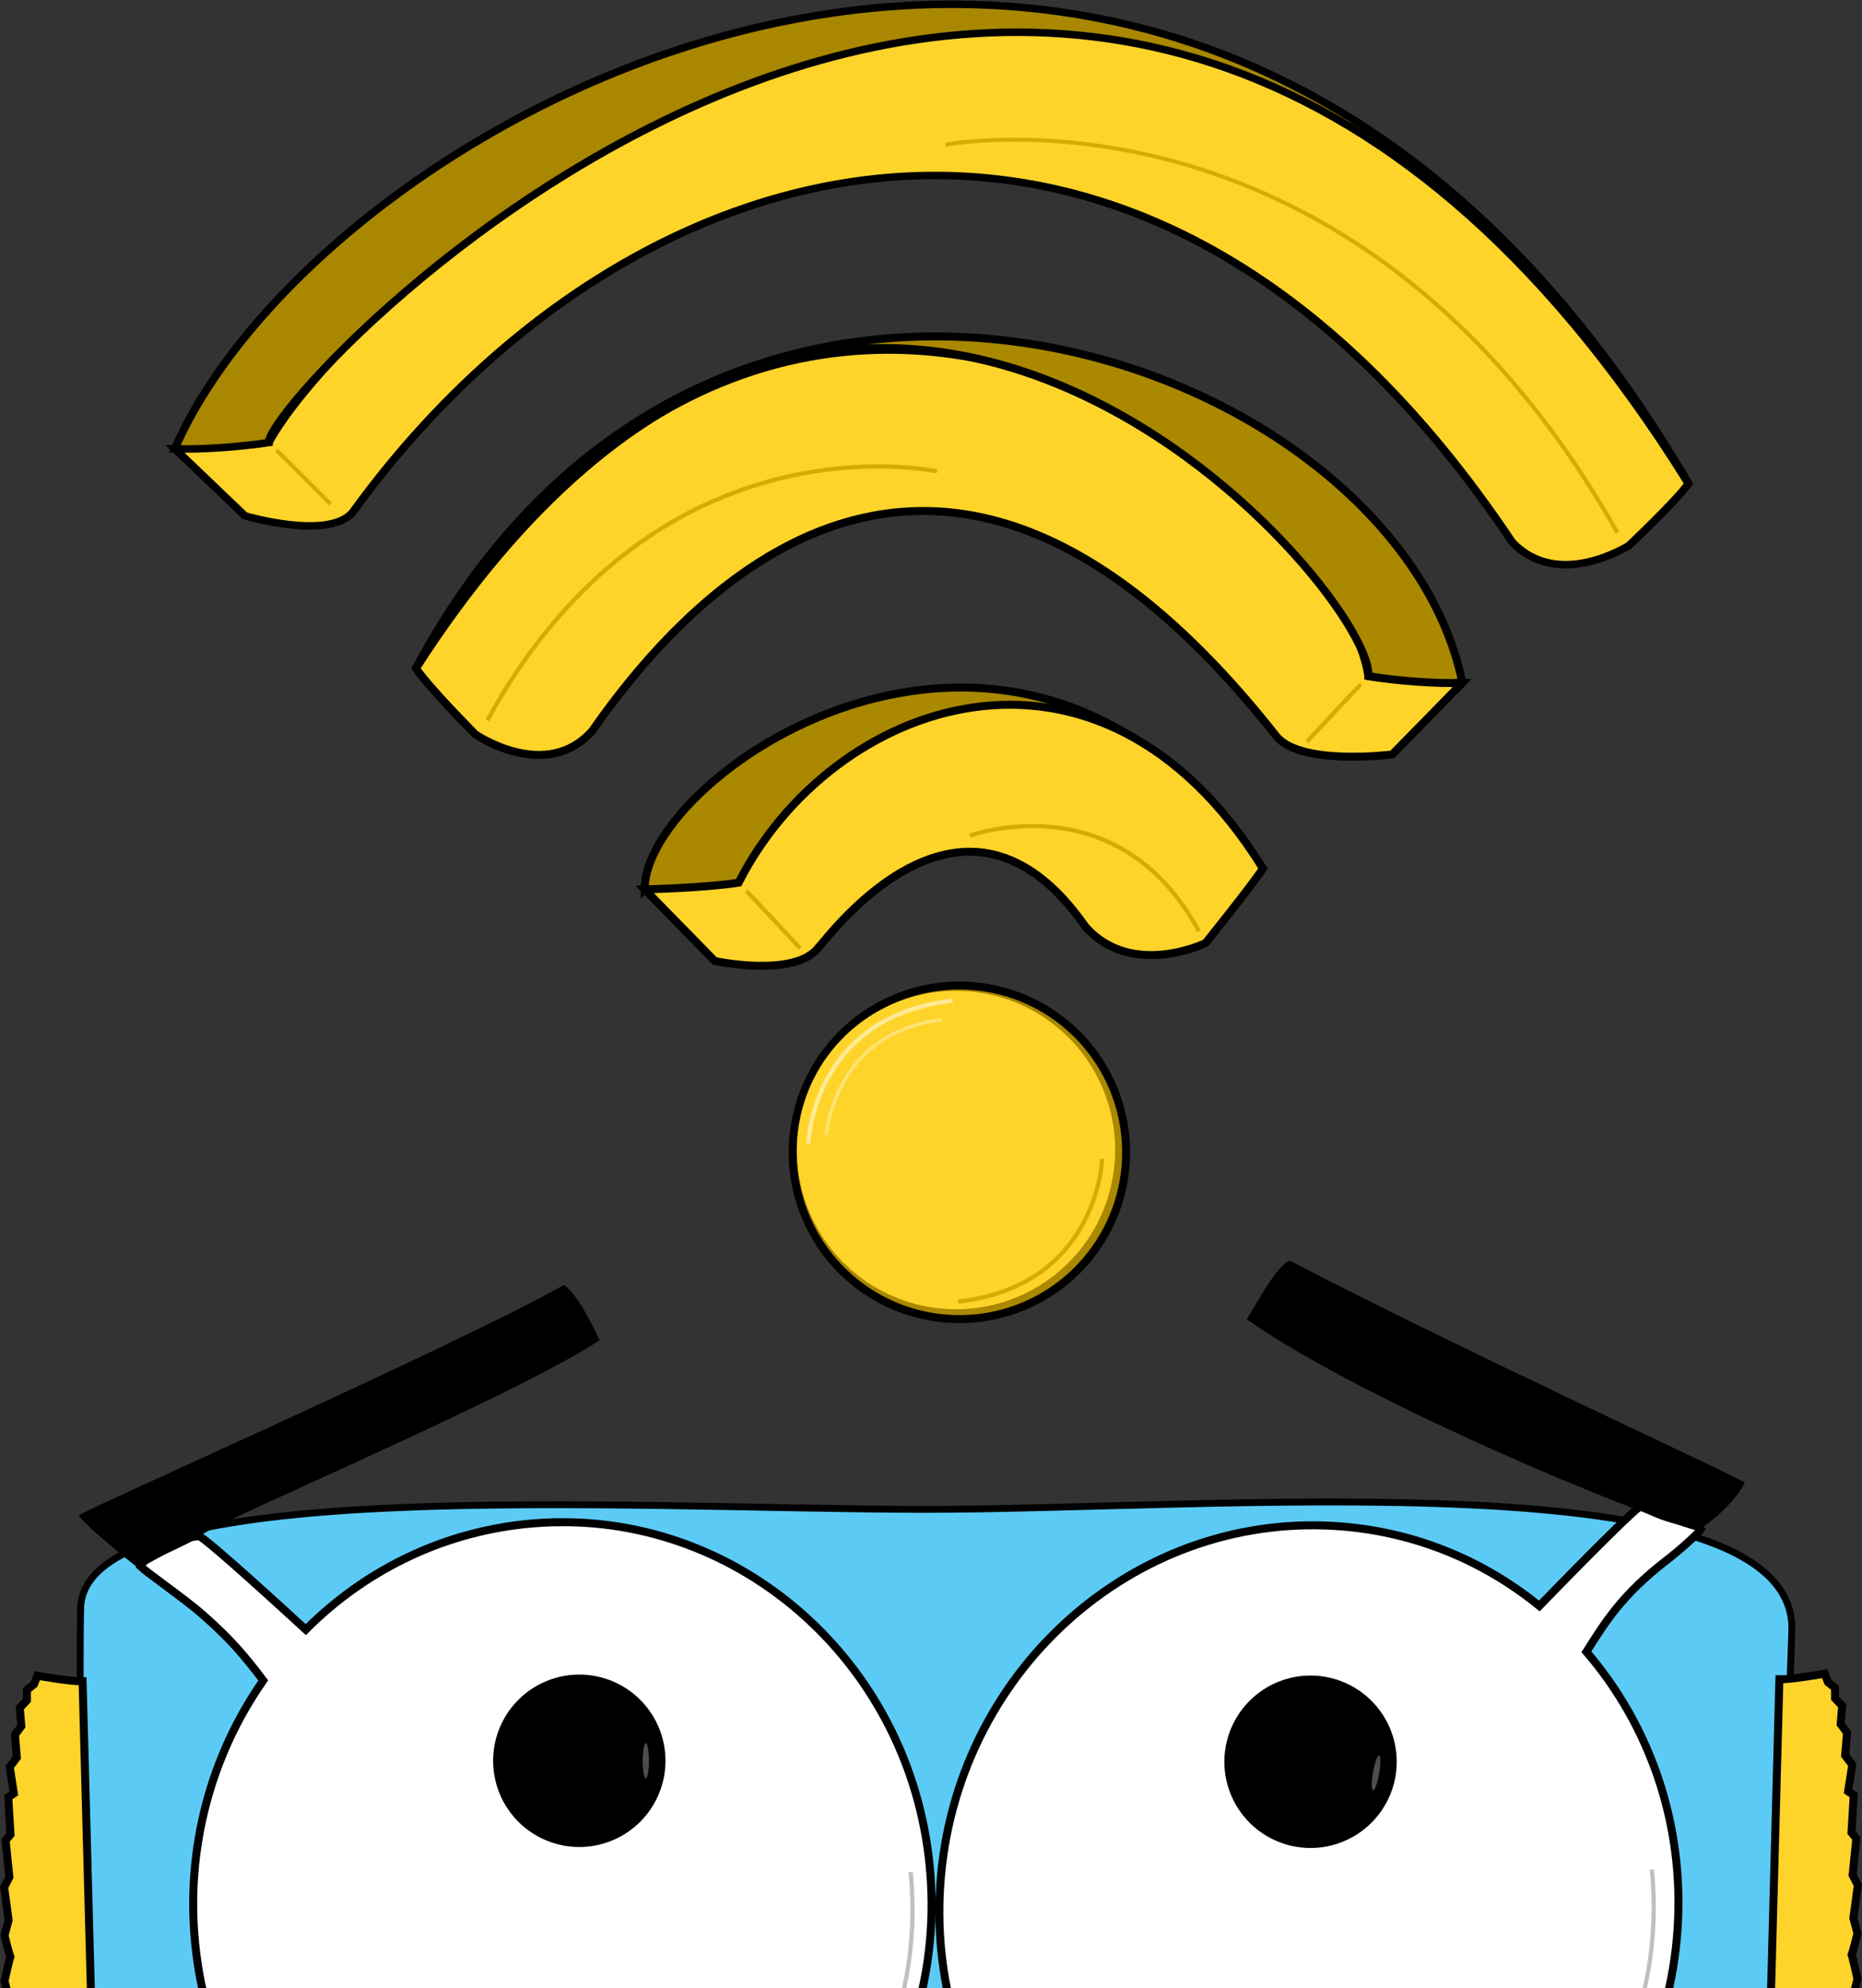 <?xml version="1.0" encoding="UTF-8" standalone="no"?>
<svg
   xmlns:dc="http://purl.org/dc/elements/1.1/"
   xmlns:cc="http://creativecommons.org/ns#"
   xmlns:rdf="http://www.w3.org/1999/02/22-rdf-syntax-ns#"
   xmlns:svg="http://www.w3.org/2000/svg"
   xmlns="http://www.w3.org/2000/svg"
   id="svg8"
   version="1.1"
   viewBox="0 0 116.775 124.629"
   height="124.629mm"
   width="116.775mm">
  <rect x="0" y="0" width="116.775" height="124.629" fill="#333333" stroke="none"/>
  <defs
     id="defs2">
    <clipPath
       id="clipPath1594"
       clipPathUnits="userSpaceOnUse">
      <rect
         ry="1.604"
         y="156.684"
         x="21.2"
         height="60.617"
         width="156.78"
         id="rect1596"
         style="opacity:1;fill:none;fill-opacity:1;stroke:#ff0000;stroke-width:1.323;stroke-linecap:round;stroke-miterlimit:4;stroke-dasharray:none;stroke-dashoffset:0;stroke-opacity:1" />
    </clipPath>
  </defs>
  <g
     transform="translate(-46.715,-92.671)"
     id="layer1">
    <g
       transform="translate(2.043,21.6)"
       id="g2486">
      <g
         id="g2396">
        <path
           id="path2145"
           d="M 115.295,143.308 A 10.454,10.454 0 0 1 104.841,153.762 10.454,10.454 0 0 1 94.387,143.308 10.454,10.454 0 0 1 104.841,132.854 10.454,10.454 0 0 1 115.295,143.308 Z"
           style="opacity:1;vector-effect:none;fill:#aa8800;fill-opacity:1;stroke:#000000;stroke-width:0.5;stroke-linecap:butt;stroke-linejoin:miter;stroke-miterlimit:4;stroke-dasharray:none;stroke-dashoffset:0;stroke-opacity:1" />
        <path
           id="path2145-4"
           d="m 114.608,143.166 a 9.979,9.979 0 0 1 -9.979,9.979 9.979,9.979 0 0 1 -9.979,-9.979 9.979,9.979 0 0 1 9.979,-9.979 9.979,9.979 0 0 1 9.979,9.979 z"
           style="opacity:1;vector-effect:none;fill:#ffd42a;fill-opacity:1;stroke:none;stroke-width:0.5;stroke-linecap:butt;stroke-linejoin:miter;stroke-miterlimit:4;stroke-dasharray:none;stroke-dashoffset:0;stroke-opacity:1" />
        <path
           id="path2342-9"
           d="m 104.754,152.665 c 8.81,-0.995 9.037,-8.949 9.037,-8.949"
           style="fill:none;stroke:#d7ac00;stroke-width:0.265px;stroke-linecap:butt;stroke-linejoin:miter;stroke-opacity:1" />
        <path
           id="path2342-9-0"
           d="m 104.404,133.806 c -8.81,0.995 -9.037,8.949 -9.037,8.949"
           style="fill:none;stroke:#ffea96;stroke-width:0.265px;stroke-linecap:butt;stroke-linejoin:miter;stroke-opacity:1" />
        <path
           id="path2342-9-0-6"
           d="m 103.74,135 c -6.784,0.786 -7.247,7.223 -7.247,7.223"
           style="fill:none;stroke:#ffe372;stroke-width:0.213px;stroke-linecap:butt;stroke-linejoin:miter;stroke-opacity:1" />
      </g>
      <g
         transform="translate(0.305,0.169)"
         id="g2365">
        <path
           id="path2324"
           d="m 84.798,126.656 c -0.059,-7.31 23.717,-23.68 38.774,-1.31 -17.718,-23.171 -32.881,0.889 -32.881,0.889 0,0 -1.105,1.05 -5.893,0.421 z"
           style="opacity:1;vector-effect:none;fill:#aa8800;fill-opacity:1;stroke:#000000;stroke-width:0.5;stroke-linecap:butt;stroke-linejoin:miter;stroke-miterlimit:4;stroke-dasharray:none;stroke-dashoffset:0;stroke-opacity:1" />
        <path
           id="path2299"
           d="m 95.651,63.4 c 0.702,-0.748 9.121,-12.254 16.744,-1.31 2.9,3.274 7.53,1.029 7.53,1.029 0,0 2.821,-3.499 3.601,-4.677 -10.351,-16.707 -27.087,-10.53 -32.881,0.889 -2.146,0.334 -5.893,0.421 -5.893,0.421 l 4.397,4.49 c 0,0 5.005,1.076 6.501,-0.842 z"
           style="opacity:1;vector-effect:none;fill:#ffd42a;fill-opacity:1;stroke:#000000;stroke-width:0.5;stroke-linecap:butt;stroke-linejoin:miter;stroke-miterlimit:4;stroke-dasharray:none;stroke-dashoffset:0;stroke-opacity:1"
           transform="translate(0.045,66.904)" />
        <path
           id="path2342"
           d="m 119.557,129.279 c -5.098,-9.401 -14.357,-5.993 -14.357,-5.993"
           style="fill:none;stroke:#d7ac00;stroke-width:0.265px;stroke-linecap:butt;stroke-linejoin:miter;stroke-opacity:1" />
        <path
           id="path2344"
           d="m 91.159,126.749 c 0.094,0.047 3.391,3.601 3.391,3.601"
           style="opacity:1;vector-effect:none;fill:none;fill-opacity:1;stroke:#d7ac00;stroke-width:0.265px;stroke-linecap:butt;stroke-linejoin:miter;stroke-miterlimit:4;stroke-dasharray:none;stroke-dashoffset:0;stroke-opacity:1" />
      </g>
      <g
         transform="matrix(-1,0,0,1,221.183,-12.78)"
         id="g2365-9">
        <path
           id="path2299-0"
           d="m 96.444,63.069 c 19.752,-25.024 35.248,-11.262 42.872,-0.317 2.9,3.274 7.332,0.235 7.332,0.235 0,0 2.953,-2.97 3.734,-4.148 -23.725,-38.455 -57.778,-11.675 -59.736,0.492 -2.146,0.334 -5.893,0.421 -5.893,0.421 l 4.397,4.49 c 0,0 5.798,0.745 7.295,-1.173 z"
           style="opacity:1;vector-effect:none;fill:#ffd42a;fill-opacity:1;stroke:#000000;stroke-width:0.5;stroke-linecap:butt;stroke-linejoin:miter;stroke-miterlimit:4;stroke-dasharray:none;stroke-dashoffset:0;stroke-opacity:1"
           transform="translate(0.045,66.904)" />
        <path
           id="path2324-2"
           d="m 84.798,126.656 c 4.174,-20.617 46.949,-35.857 65.629,-0.913 -27.474,-42.622 -60.081,-4.97 -59.736,0.492 -1.789,0.305 -4.394,0.493 -5.893,0.421 z"
           style="opacity:1;vector-effect:none;fill:#aa8800;fill-opacity:1;stroke:#000000;stroke-width:0.5;stroke-linecap:butt;stroke-linejoin:miter;stroke-miterlimit:4;stroke-dasharray:none;stroke-dashoffset:0;stroke-opacity:1" />
        <path
           id="path2342-6"
           d="m 145.945,129.002 c -10.654,-19.455 -28.198,-15.601 -28.198,-15.601"
           style="fill:none;stroke:#d7ac00;stroke-width:0.265px;stroke-linecap:butt;stroke-linejoin:miter;stroke-opacity:1" />
        <path
           id="path2344-8"
           d="m 91.159,126.749 c 0.094,0.047 3.391,3.601 3.391,3.601"
           style="opacity:1;vector-effect:none;fill:none;fill-opacity:1;stroke:#d7ac00;stroke-width:0.265px;stroke-linecap:butt;stroke-linejoin:miter;stroke-miterlimit:4;stroke-dasharray:none;stroke-dashoffset:0;stroke-opacity:1" />
      </g>
      <g
         transform="matrix(1,0,0,0.936,-29.163,-19.346)"
         id="g2365-9-9">
        <path
           id="path2299-0-2"
           d="m 95.915,63.995 c 17.238,-25.421 49.458,-35.139 72.704,1.998 2.9,3.274 7.332,0.235 7.332,0.235 0,0 2.953,-2.97 3.734,-4.148 C 145.202,2.016 96.44,47.912 90.646,59.33 c -2.146,0.334 -5.893,0.421 -5.893,0.421 l 4.397,4.49 c 0,0 5.269,1.671 6.766,-0.247 z"
           style="opacity:1;vector-effect:none;fill:#ffd42a;fill-opacity:1;stroke:#000000;stroke-width:0.5;stroke-linecap:butt;stroke-linejoin:miter;stroke-miterlimit:4;stroke-dasharray:none;stroke-dashoffset:0;stroke-opacity:1"
           transform="translate(0.045,66.904)" />
        <path
           id="path2324-2-6"
           d="m 84.798,126.656 c 9.506,-23.33 63.904,-54.412 94.932,2.328 -37.67,-64.511 -89.12,-6.227 -89.039,-2.749 -1.789,0.305 -4.394,0.493 -5.893,0.421 z"
           style="opacity:1;vector-effect:none;fill:#aa8800;fill-opacity:0.988;stroke:#000000;stroke-width:0.5;stroke-linecap:butt;stroke-linejoin:miter;stroke-miterlimit:4;stroke-dasharray:none;stroke-dashoffset:0;stroke-opacity:1" />
        <path
           id="path2342-6-6"
           d="m 175.269,132.272 c -16.548,-31.242 -42.137,-25.984 -42.137,-25.984"
           style="fill:none;stroke:#d7ac00;stroke-width:0.265px;stroke-linecap:butt;stroke-linejoin:miter;stroke-opacity:1" />
        <path
           id="path2344-8-4"
           d="m 91.159,126.749 c 0.094,0.047 3.391,3.601 3.391,3.601"
           style="opacity:1;vector-effect:none;fill:none;fill-opacity:1;stroke:#d7ac00;stroke-width:0.265px;stroke-linecap:butt;stroke-linejoin:miter;stroke-miterlimit:4;stroke-dasharray:none;stroke-dashoffset:0;stroke-opacity:1" />
      </g>
    </g>
    <g
       transform="translate(-2.117)"
       id="g1030">
      <g
         clip-path="url(#clipPath1594)"
         id="g1590">
        <g
           id="g1569">
          <path
             id="rect1236-7-9-8"
             d="m 106.637,187.291 c 18.329,0.025 54.991,-3.335 54.569,7.646 -0.422,10.981 -1.508,59.563 -1.593,61.397 -0.084,1.835 -0.043,3.372 -1.74,3.497 -1.697,0.125 -95.931,0.015 -99.51,0.233 -3.579,0.218 -3.711,-1.997 -3.86,-3.396 -0.149,-1.399 -0.797,-56.003 -0.611,-63.2 0.219,-8.465 34.415,-6.202 52.744,-6.178 z"
             style="opacity:1;vector-effect:none;fill:#5bcbf5;fill-opacity:1;stroke:#000000;stroke-width:0.431px;stroke-linecap:butt;stroke-linejoin:miter;stroke-miterlimit:4;stroke-dasharray:none;stroke-dashoffset:0;stroke-opacity:1" />
          <path
             style="opacity:1;vector-effect:none;fill:#ffd42a;fill-opacity:1;stroke:#000000;stroke-width:0.501;stroke-linecap:butt;stroke-linejoin:miter;stroke-miterlimit:4;stroke-dasharray:none;stroke-dashoffset:0;stroke-opacity:1"
             d="m 160.427,197.939 c 0.75,0.023 2.835,-0.351 2.835,-0.351 l 0.211,0.539 0.445,0.351 v 0.656 l 0.445,0.469 -0.094,1.148 0.398,0.539 -0.117,1.429 0.445,0.586 -0.258,1.664 0.351,0.234 -0.141,2.343 0.305,0.375 -0.234,2.296 0.328,0.633 -0.281,2.062 0.258,0.961 c 0,0 -0.375,1.5 -0.375,1.336 0,-0.164 0.375,1.523 0.375,1.523 l -0.422,1.64 0.351,1.476 -0.469,0.726 -0.375,1.523 0.492,0.726 -0.351,1.008 0.07,1.687 -0.398,0.258 0.211,2.015 -0.398,0.305 -0.047,1.617 -0.422,0.164 0.094,1.265 -0.422,0.141 v 0.773 l -3.726,-0.023 z"
             id="path1254-1-4-9" />
          <path
             style="fill:#ffd42a;fill-opacity:1;stroke:#000000;stroke-width:0.501;stroke-linecap:butt;stroke-linejoin:miter;stroke-miterlimit:4;stroke-dasharray:none;stroke-opacity:1"
             d="m 54.011,198.066 c -0.75,0.023 -2.835,-0.351 -2.835,-0.351 l -0.211,0.539 -0.445,0.351 v 0.656 l -0.445,0.469 0.094,1.148 -0.398,0.539 0.117,1.429 -0.445,0.586 0.258,1.664 -0.351,0.234 0.141,2.343 -0.305,0.375 0.234,2.296 -0.328,0.633 0.281,2.062 -0.258,0.961 c 0,0 0.375,1.5 0.375,1.336 0,-0.164 -0.375,1.523 -0.375,1.523 l 0.422,1.64 -0.351,1.476 0.469,0.726 0.375,1.523 -0.492,0.726 0.351,1.008 -0.07,1.687 0.398,0.258 -0.211,2.015 0.398,0.305 0.047,1.617 0.422,0.164 -0.094,1.265 0.422,0.141 v 0.773 l 3.726,-0.023 z"
             id="path1254-9-1-0-9" />
          <path
             id="path1176-5-7-0"
             d="m 106.953,233.908 6.798,3.925 v 7.441 l -6.714,3.876 -6.603,-3.812 v -7.769 z"
             style="fill:#ffffff;fill-opacity:1;stroke:#000000;stroke-width:0.501;stroke-linecap:butt;stroke-linejoin:miter;stroke-miterlimit:4;stroke-dasharray:none;stroke-opacity:1" />
        </g>
        <g
           id="g1252"
           transform="translate(2.053,84.008)">
          <g
             style="stroke:#000000;stroke-opacity:1"
             id="g1111">
            <path
               id="path1063-2"
               transform="matrix(0.265,0,0,0.265,0,92.422)"
               d="m 309.461,44.008 c -2.952,0.009 -5.932,0.171 -8.932,0.496 -20.212,2.188 -38.091,11.342 -51.641,24.916 -3.749,-3.446 -23.009,-21.106 -25.201,-22.09 -5.151,0.395 -11.094,2.27 -13.877,7.176 1.569,1.486 10.687,7.846 14.674,11.357 6.266,5.518 9.735,9.466 14.336,15.59 -12.167,17.401 -18.423,39.322 -16.094,62.363 5.02,49.654 47.991,85.696 95.98,80.502 47.989,-5.194 82.824,-49.657 77.805,-99.311 v -0.002 C 391.805,78.455 353.742,43.869 309.461,44.008 Z"
               style="opacity:1;vector-effect:none;fill:#ffffff;fill-opacity:1;stroke:#000000;stroke-width:1.89;stroke-linecap:butt;stroke-linejoin:miter;stroke-miterlimit:4;stroke-dasharray:none;stroke-dashoffset:0;stroke-opacity:1" />
            <path
               style="fill:#000000;fill-opacity:1;stroke:#000000;stroke-width:0.265px;stroke-linecap:butt;stroke-linejoin:miter;stroke-opacity:1"
               d="m 55.512,106.843 c -0.86,-0.675 -2.921,-2.345 -3.599,-3.137 0.741,-0.508 23.158,-10.399 30.235,-14.337 0.733,0.634 1.458,1.965 2.065,3.266 -6.107,3.913 -25.669,12.023 -25.029,12.31 -2.363,1.219 -1.553,0.68 -3.672,1.898 z"
               id="path1063-3" />
            <g
               style="stroke:#000000;stroke-opacity:1"
               transform="translate(-1.093,-0.257)"
               id="g1174">
              <path
                 style="opacity:1;vector-effect:none;fill:#000000;fill-opacity:1;stroke:#000000;stroke-width:0.16px;stroke-linecap:butt;stroke-linejoin:miter;stroke-miterlimit:4;stroke-dasharray:none;stroke-dashoffset:0;stroke-opacity:1"
                 d="m 89.527,119.299 a 5.324,5.324 0 0 1 -5.324,5.324 5.324,5.324 0 0 1 -5.324,-5.324 5.324,5.324 0 0 1 5.324,-5.324 5.324,5.324 0 0 1 5.324,5.324 z"
                 id="path1046-7-6-6" />
              <ellipse
                 cy="119.299"
                 cx="88.374"
                 id="path1046-3-5-2-7"
                 style="opacity:1;vector-effect:none;fill:#4d4d4d;fill-opacity:1;stroke:#000000;stroke-width:0.014px;stroke-linecap:butt;stroke-linejoin:miter;stroke-miterlimit:4;stroke-dasharray:none;stroke-dashoffset:0;stroke-opacity:1"
                 rx="0.202"
                 ry="1.12" />
            </g>
            <path
               id="path1063-2-8-5"
               d="m 84.497,150.769 c 11.959,-1.294 20.641,-12.375 19.39,-24.749 v -5e-4"
               style="opacity:1;vector-effect:none;fill:none;fill-opacity:1;stroke:#c0c0c0;stroke-width:0.265px;stroke-linecap:butt;stroke-linejoin:miter;stroke-miterlimit:4;stroke-dasharray:none;stroke-dashoffset:0;stroke-opacity:1" />
          </g>
          <g
             style="stroke:#000000;stroke-opacity:1"
             id="g1106"
             transform="rotate(9.679,127.596,131.106)">
            <path
               id="path1012-3"
               transform="matrix(0.265,0,0,0.265,0,92.422)"
               d="m 545.92,27.637 c -1.942,1.47 -17.179,23.637 -19.75,27.385 -15.014,-8.478 -32.579,-12.497 -50.877,-10.516 -47.989,5.196 -82.82,49.659 -77.799,99.313 5.021,49.653 47.993,85.694 95.982,80.5 47.989,-5.194 82.822,-49.657 77.803,-99.311 l -0.002,-0.006 c -2.531,-25.027 -14.707,-46.591 -32.305,-61.164 3.066,-7.323 5.889,-14.602 15.072,-24.541 2.41,-2.608 6.085,-7.108 6.717,-8.572 -2.573,-1.838 -6.576,-0.164 -14.842,-3.088 z"
               style="opacity:1;vector-effect:none;fill:#ffffff;fill-opacity:1;stroke:#000000;stroke-width:1.89;stroke-linecap:butt;stroke-linejoin:miter;stroke-miterlimit:4;stroke-dasharray:none;stroke-dashoffset:0;stroke-opacity:1" />
            <path
               id="path1046-7-5"
               d="m 132.256,119.043 a 5.324,5.324 0 0 1 -5.324,5.324 5.324,5.324 0 0 1 -5.324,-5.324 5.324,5.324 0 0 1 5.324,-5.324 5.324,5.324 0 0 1 5.324,5.324 z"
               style="opacity:1;vector-effect:none;fill:#000000;fill-opacity:1;stroke:#000000;stroke-width:0.16px;stroke-linecap:butt;stroke-linejoin:miter;stroke-miterlimit:4;stroke-dasharray:none;stroke-dashoffset:0;stroke-opacity:1" />
            <path
               style="fill:#000000;fill-opacity:1;stroke:#000000;stroke-width:0.265px;stroke-linecap:butt;stroke-linejoin:miter;stroke-opacity:1"
               d="m 148.368,100.551 c 1.849,-1.734 2.308,-3.262 2.308,-3.262 -2.052,-0.687 -19.052,-5.237 -30.299,-8.851 -0.76,0.599 -1.584,3.2 -1.884,3.867 8.046,3.801 25.886,7.843 29.875,8.246 z"
               id="path1063-5-6" />
            <ellipse
               ry="1.12"
               rx="0.202"
               style="opacity:1;vector-effect:none;fill:#4d4d4d;fill-opacity:1;stroke:#000000;stroke-width:0.014px;stroke-linecap:butt;stroke-linejoin:miter;stroke-miterlimit:4;stroke-dasharray:none;stroke-dashoffset:0;stroke-opacity:1"
               id="path1046-3-5-29"
               cx="131.102"
               cy="119.043" />
          </g>
          <path
             id="path1063-2-8-6"
             d="m 130.981,150.61 c 11.959,-1.294 20.641,-12.375 19.39,-24.749 v -5e-4"
             style="opacity:1;vector-effect:none;fill:none;fill-opacity:1;stroke:#c0c0c0;stroke-width:0.265px;stroke-linecap:butt;stroke-linejoin:miter;stroke-miterlimit:4;stroke-dasharray:none;stroke-dashoffset:0;stroke-opacity:1" />
        </g>
      </g>
    </g>
  </g>
</svg>
